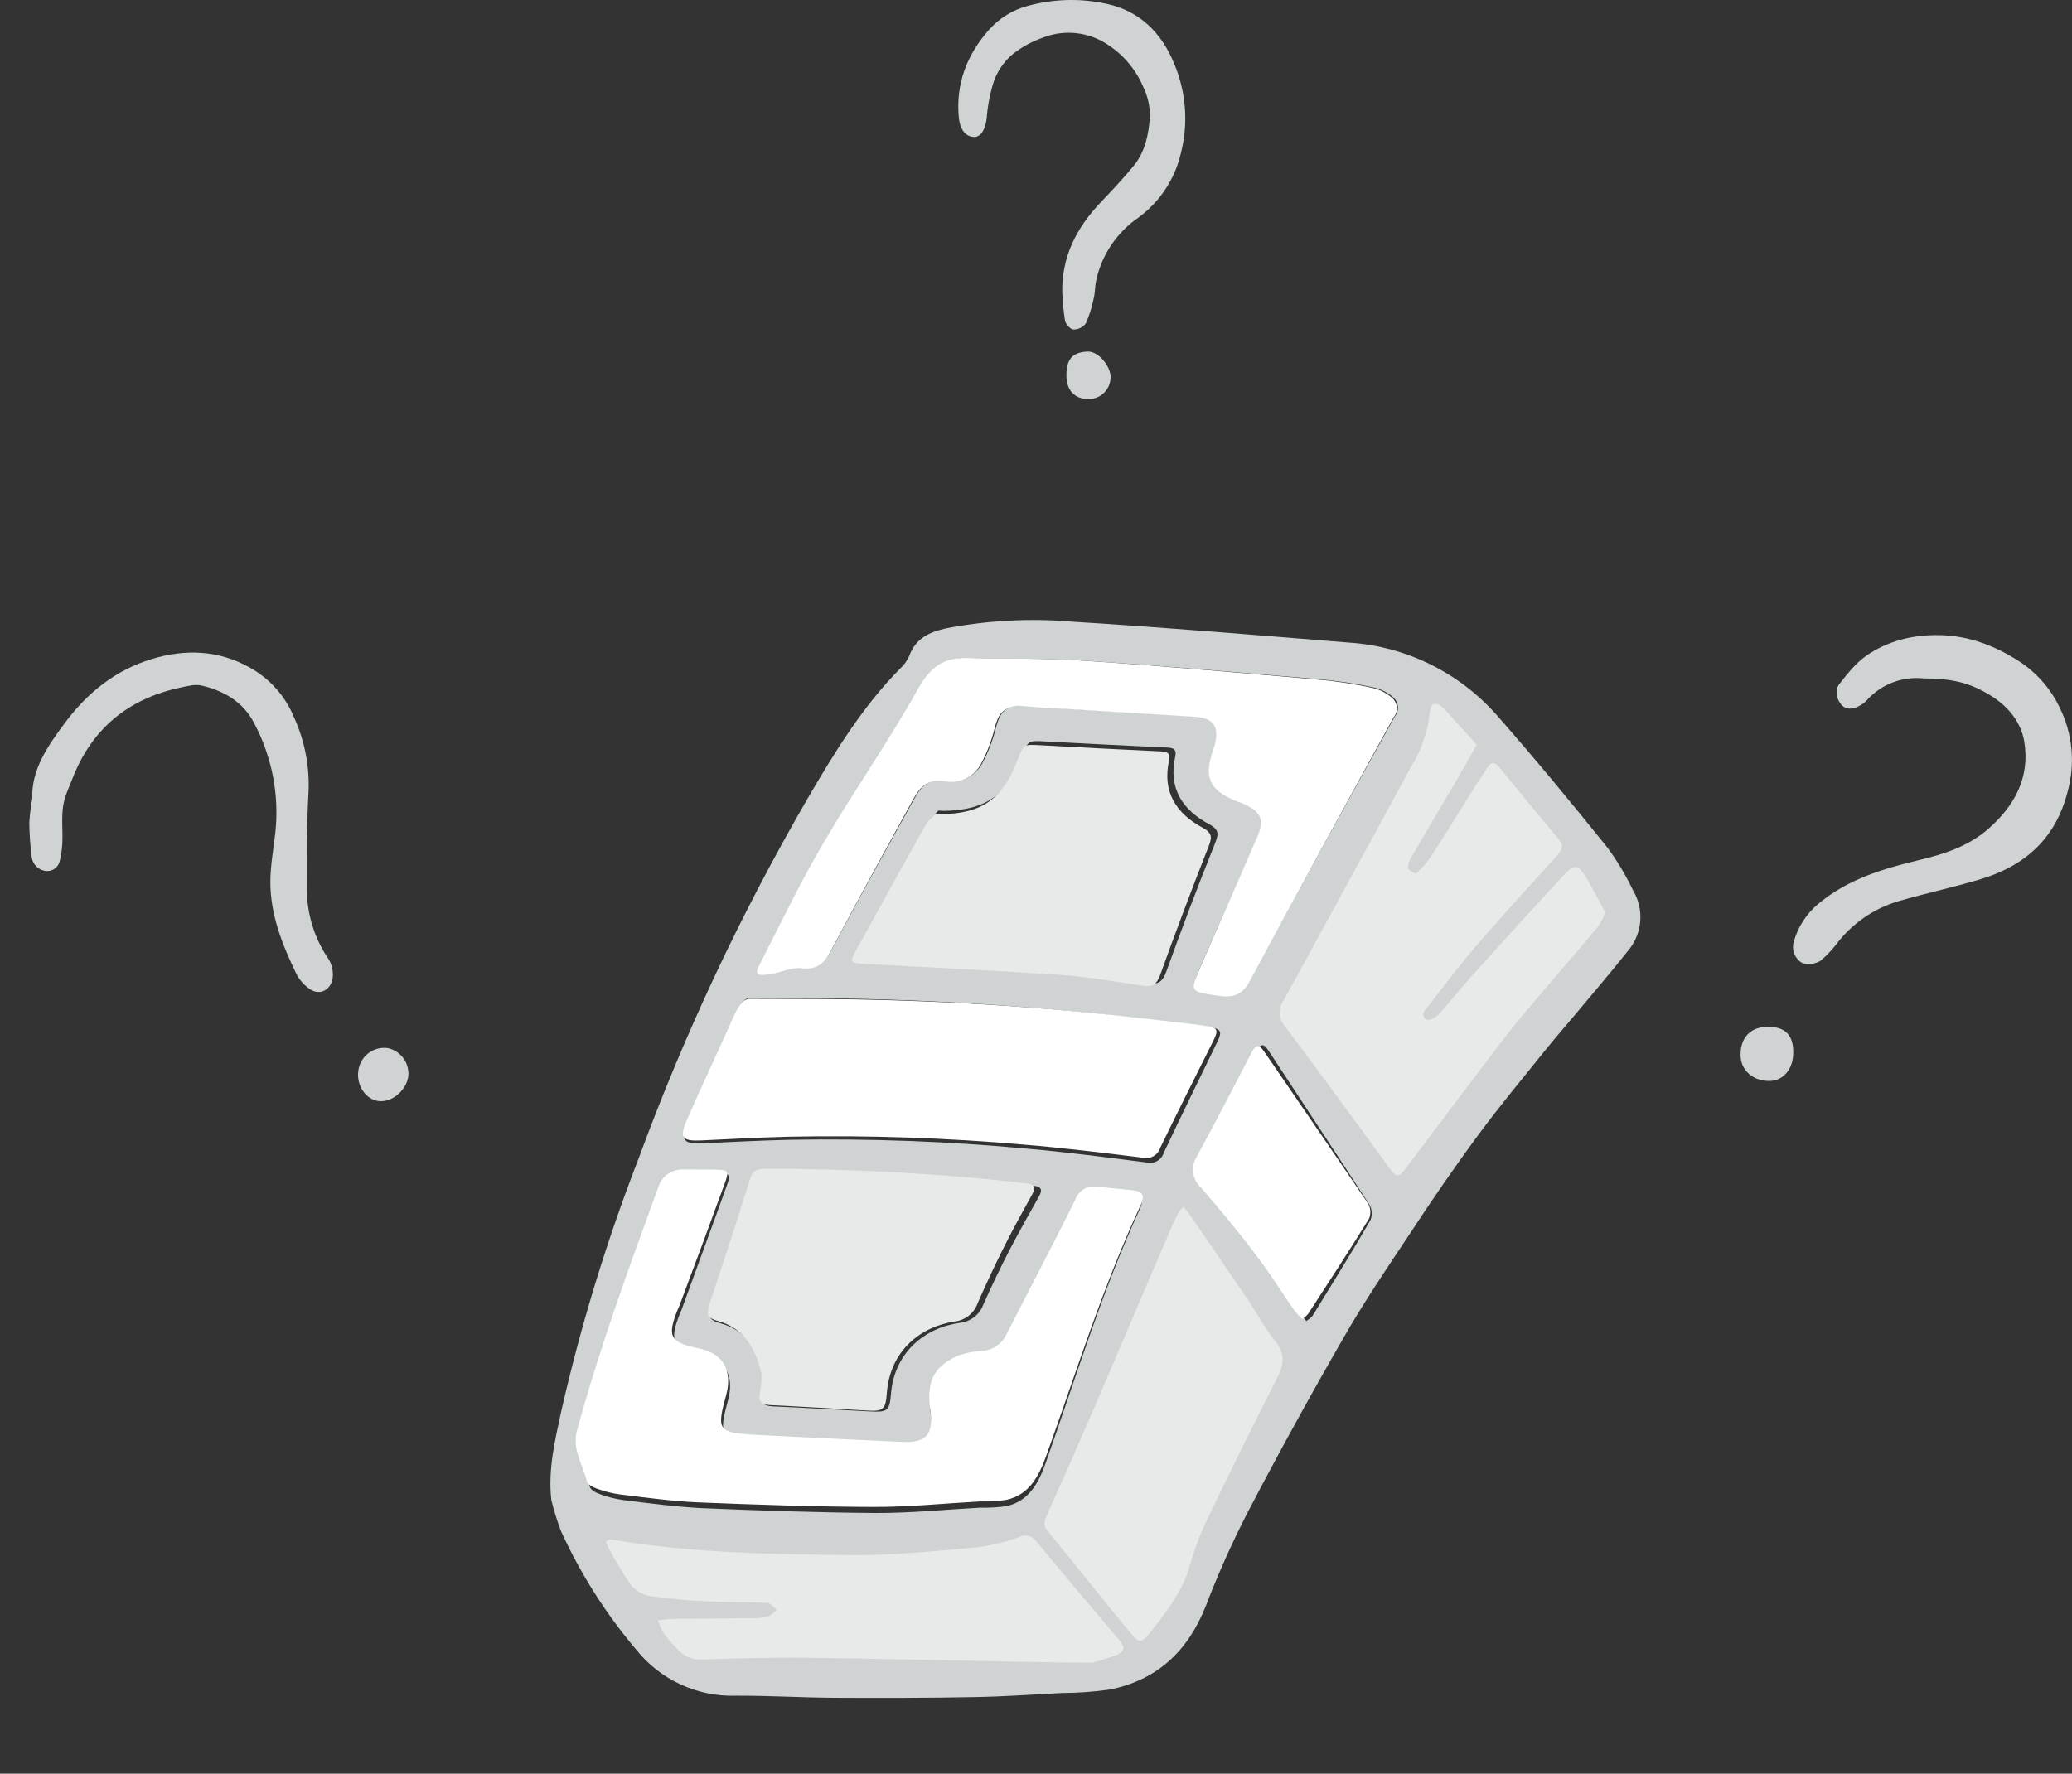 <svg width="160" height="137" viewBox="0 0 160 137" fill="none" xmlns="http://www.w3.org/2000/svg">
<rect x="0" y="0" width="160" height="137" fill="#333333" stroke="none"/>
<path fill-rule="evenodd" clip-rule="evenodd" d="M123.336 70.425C123.197 70.815 123.014 71.187 122.793 71.534C121.979 72.561 121.133 73.574 120.286 74.589C119.751 75.231 119.215 75.874 118.685 76.522C118.477 76.778 118.268 77.034 118.059 77.29L118.059 77.29C117.22 78.319 116.38 79.348 115.582 80.416C114.174 82.32 112.782 84.236 111.391 86.151L111.391 86.151C110.435 87.468 109.479 88.784 108.518 90.096C107.692 91.229 107.685 91.219 106.857 90.057L106.83 90.019L106.151 89.061L106.151 89.061C103.824 85.778 101.496 82.494 99.121 79.247C98.886 78.975 98.744 78.631 98.719 78.269C98.694 77.906 98.787 77.547 98.983 77.248C100.262 74.84 101.532 72.429 102.793 70.013C103.325 68.999 103.858 67.986 104.391 66.972L104.395 66.964L104.396 66.961C105.803 64.285 107.21 61.608 108.603 58.925C109.345 57.679 109.808 56.276 109.958 54.816C110.006 53.964 110.393 53.867 110.995 54.408C111.019 54.43 111.041 54.456 111.062 54.482L111.062 54.482C111.076 54.5 111.091 54.517 111.106 54.533L113.531 57.285C113.297 57.711 113.065 58.137 112.834 58.562L112.832 58.565C112.513 59.151 112.193 59.737 111.871 60.322C111.426 61.111 110.978 61.898 110.53 62.685L110.528 62.687L110.528 62.688C109.904 63.784 109.28 64.88 108.664 65.981C108.481 66.256 108.378 66.581 108.367 66.916C108.389 67.074 108.952 67.373 108.987 67.33C109.391 66.971 109.749 66.559 110.051 66.105C110.939 64.674 111.807 63.235 112.673 61.796L112.674 61.795L112.675 61.792C112.982 61.283 113.289 60.773 113.597 60.264C113.697 60.101 113.801 59.942 113.905 59.783L113.905 59.783C114.044 59.57 114.183 59.358 114.31 59.137C114.635 58.553 114.931 58.657 115.297 59.118C116.781 61 118.281 62.875 119.794 64.742C120.174 65.228 120.021 65.551 119.703 65.918C119.116 66.593 118.527 67.266 117.938 67.938L117.937 67.938C116.489 69.592 115.04 71.246 113.628 72.935C112.563 74.21 111.565 75.552 110.568 76.893C110.374 77.153 110.18 77.414 109.986 77.674C109.958 77.711 109.927 77.749 109.896 77.789C109.653 78.091 109.355 78.463 109.831 78.773C109.987 78.88 110.526 78.595 110.746 78.349C111.191 77.85 111.613 77.329 112.036 76.809L112.036 76.809C112.415 76.343 112.793 75.876 113.188 75.424C115.474 72.802 117.766 70.183 120.088 67.598C120.99 66.595 121.21 66.64 121.907 67.792C122.25 68.359 122.561 68.952 122.897 69.593C123.037 69.861 123.182 70.138 123.336 70.425ZM91.273 93.227C91.438 93.39 91.593 93.561 91.738 93.74C92.023 94.139 92.308 94.537 92.593 94.936L92.596 94.941C93.878 96.736 95.161 98.532 96.43 100.333C96.661 100.669 96.881 101.015 97.1 101.361L97.1 101.361C97.529 102.038 97.959 102.716 98.485 103.324C99.279 104.244 99.191 105.099 98.63 106.134C96.786 109.54 94.992 112.969 93.249 116.42C92.589 117.64 92.05 118.915 91.639 120.228C91.06 122.265 89.751 123.847 88.433 125.435C87.736 126.271 87.56 126.301 86.863 125.493C85.399 123.804 83.965 122.103 82.525 120.395C81.796 119.531 81.066 118.665 80.331 117.798C79.96 117.371 80.105 117.039 80.302 116.616C81.576 113.92 82.837 111.218 84.087 108.509C85.403 105.637 86.704 102.762 88.004 99.887C88.772 98.188 89.541 96.489 90.312 94.792C90.496 94.386 90.698 93.994 90.911 93.605C91.016 93.466 91.138 93.339 91.273 93.227ZM82.073 128.199C82.743 128.21 83.421 128.22 84.115 128.233C84.272 128.182 84.441 128.131 84.614 128.079C85.031 127.952 85.477 127.817 85.876 127.658C86.442 127.434 86.644 127.082 86.166 126.506C84.031 123.916 81.901 121.32 79.799 118.704C79.665 118.498 79.465 118.347 79.233 118.28C79.002 118.214 78.755 118.235 78.539 118.34C77.514 118.723 76.452 118.993 75.37 119.143C74.855 119.187 74.34 119.233 73.825 119.279C71.125 119.521 68.417 119.763 65.717 119.722C59.699 119.605 53.668 119.479 47.696 118.455C47.16 118.362 46.938 118.463 47.252 119.029C47.787 120.082 48.388 121.098 49.053 122.07C49.445 122.514 49.977 122.801 50.552 122.882C51.96 123.093 53.376 123.23 54.796 123.294C55.578 123.34 56.363 123.355 57.148 123.369C57.894 123.383 58.64 123.397 59.385 123.437C59.547 123.448 59.703 123.61 59.86 123.772C59.932 123.848 60.005 123.923 60.078 123.983C59.912 124.174 59.718 124.336 59.501 124.463C59.191 124.572 58.864 124.626 58.535 124.624C57.37 124.636 56.205 124.639 55.038 124.643C54.074 124.646 53.109 124.649 52.145 124.657C51.779 124.664 51.41 124.716 51.045 124.766L51.045 124.767C51.163 125.119 51.314 125.46 51.496 125.783C51.824 126.238 52.186 126.666 52.579 127.062C52.794 127.318 53.062 127.522 53.363 127.658C53.663 127.795 53.989 127.861 54.316 127.851C57.048 127.773 59.78 127.705 62.508 127.751C66.085 127.811 69.658 127.904 73.23 127.998C75.017 128.045 76.803 128.091 78.59 128.134C79.743 128.163 80.894 128.181 82.073 128.199Z" fill="#E8E9E9"/>
<path d="M122.793 71.534L123.576 72.155L123.608 72.115L123.636 72.072L122.793 71.534ZM123.336 70.425L124.278 70.761L124.427 70.344L124.218 69.952L123.336 70.425ZM120.286 74.589L119.519 73.949L120.286 74.589ZM118.685 76.522L117.911 75.889L117.909 75.891L118.685 76.522ZM118.059 77.29L118.815 77.945L118.825 77.934L118.834 77.922L118.059 77.29ZM118.059 77.29L117.303 76.636L117.294 76.647L117.284 76.658L118.059 77.29ZM115.582 80.416L114.78 79.818L114.778 79.822L115.582 80.416ZM111.391 86.151L110.582 85.564L110.576 85.572L110.57 85.581L111.391 86.151ZM111.391 86.151L112.2 86.739L112.206 86.731L112.212 86.722L111.391 86.151ZM108.518 90.096L107.711 89.505L107.71 89.507L108.518 90.096ZM106.857 90.057L107.672 89.477L107.672 89.477L106.857 90.057ZM106.83 90.019L106.014 90.597L106.016 90.599L106.83 90.019ZM106.151 89.061L106.967 88.483L106.961 88.474L106.955 88.466L106.151 89.061ZM106.151 89.061L105.335 89.639L105.341 89.648L105.348 89.656L106.151 89.061ZM99.121 79.247L99.928 78.657L99.904 78.624L99.877 78.593L99.121 79.247ZM98.983 77.248L99.82 77.794L99.845 77.757L99.866 77.717L98.983 77.248ZM102.793 70.013L101.907 69.549L101.906 69.55L102.793 70.013ZM104.391 66.972L103.506 66.507L103.505 66.507L104.391 66.972ZM104.395 66.964L105.28 67.43L105.28 67.429L104.395 66.964ZM104.396 66.961L103.511 66.496L103.511 66.496L104.396 66.961ZM108.603 58.925L107.744 58.413L107.729 58.438L107.715 58.464L108.603 58.925ZM109.958 54.816L110.952 54.918L110.955 54.896L110.956 54.873L109.958 54.816ZM110.995 54.408L110.326 55.152L110.328 55.153L110.995 54.408ZM111.062 54.482L110.289 55.117L110.315 55.148L110.344 55.178L111.062 54.482ZM111.062 54.482L111.834 53.847L111.808 53.815L111.78 53.786L111.062 54.482ZM111.106 54.533L111.856 53.872L111.842 53.855L111.826 53.839L111.106 54.533ZM113.531 57.285L114.408 57.766L114.745 57.151L114.281 56.624L113.531 57.285ZM112.834 58.562L113.712 59.041L113.712 59.041L112.834 58.562ZM112.832 58.565L111.955 58.086L111.954 58.086L112.832 58.565ZM111.871 60.322L112.742 60.813L112.746 60.805L111.871 60.322ZM110.53 62.685L111.399 63.179L111.399 63.179L110.53 62.685ZM110.528 62.687L109.659 62.193L109.657 62.197L110.528 62.687ZM110.528 62.688L111.397 63.183L111.399 63.178L110.528 62.688ZM108.664 65.981L109.497 66.533L109.518 66.502L109.536 66.469L108.664 65.981ZM108.367 66.916L107.368 66.883L107.365 66.969L107.377 67.054L108.367 66.916ZM108.987 67.33L108.323 66.583L108.268 66.632L108.221 66.688L108.987 67.33ZM110.051 66.105L110.883 66.659L110.892 66.646L110.901 66.633L110.051 66.105ZM112.673 61.796L111.817 61.28L111.816 61.28L112.673 61.796ZM112.674 61.795L113.53 62.312L113.53 62.312L112.674 61.795ZM112.675 61.792L113.532 62.309L113.532 62.308L112.675 61.792ZM113.597 60.264L112.743 59.744L112.741 59.747L113.597 60.264ZM113.905 59.783L113.089 59.205L113.078 59.22L113.068 59.236L113.905 59.783ZM113.905 59.783L114.72 60.361L114.731 60.346L114.742 60.33L113.905 59.783ZM114.31 59.137L115.177 59.635L115.184 59.623L114.31 59.137ZM115.297 59.118L116.082 58.498L116.079 58.495L115.297 59.118ZM119.794 64.742L120.582 64.126L120.576 64.119L120.571 64.113L119.794 64.742ZM119.703 65.918L120.458 66.574L120.458 66.573L119.703 65.918ZM117.938 67.938L118.676 68.613L118.683 68.605L118.69 68.597L117.938 67.938ZM117.937 67.938L117.199 67.264L117.192 67.272L117.185 67.279L117.937 67.938ZM113.628 72.935L112.861 72.294L112.86 72.294L113.628 72.935ZM110.568 76.893L109.766 76.296L109.766 76.296L110.568 76.893ZM109.986 77.674L110.783 78.279L110.787 78.273L109.986 77.674ZM109.896 77.789L109.116 77.163L109.116 77.163L109.896 77.789ZM109.831 78.773L110.4 77.95L110.389 77.942L110.377 77.935L109.831 78.773ZM110.746 78.349L111.491 79.017L111.494 79.014L110.746 78.349ZM112.036 76.809L111.28 76.154L111.27 76.166L111.26 76.178L112.036 76.809ZM112.036 76.809L112.792 77.463L112.803 77.451L112.812 77.439L112.036 76.809ZM113.188 75.424L113.941 76.082L113.942 76.082L113.188 75.424ZM120.088 67.598L119.344 66.93L119.344 66.93L120.088 67.598ZM121.907 67.792L121.051 68.309L121.051 68.31L121.907 67.792ZM122.897 69.593L122.011 70.057L122.011 70.057L122.897 69.593ZM91.738 93.74L92.552 93.159L92.534 93.134L92.516 93.111L91.738 93.74ZM91.273 93.227L91.976 92.515L91.334 91.882L90.638 92.455L91.273 93.227ZM92.593 94.936L91.779 95.518L91.779 95.518L92.593 94.936ZM92.596 94.941L93.409 94.36L93.409 94.359L92.596 94.941ZM96.43 100.333L97.253 99.765L97.247 99.757L96.43 100.333ZM97.1 101.361L96.256 101.897L96.299 101.965L96.353 102.025L97.1 101.361ZM97.1 101.361L97.945 100.826L97.901 100.757L97.848 100.697L97.1 101.361ZM98.485 103.324L99.241 102.671L99.241 102.671L98.485 103.324ZM98.63 106.134L99.51 106.61L99.51 106.61L98.63 106.134ZM93.249 116.42L94.129 116.895L94.135 116.883L94.141 116.871L93.249 116.42ZM91.639 120.228L90.685 119.93L90.681 119.942L90.677 119.955L91.639 120.228ZM88.433 125.435L89.201 126.076L89.202 126.074L88.433 125.435ZM86.863 125.493L87.62 124.84L87.618 124.837L86.863 125.493ZM82.525 120.395L83.29 119.751L82.525 120.395ZM80.331 117.798L81.093 117.151L81.086 117.142L80.331 117.798ZM80.302 116.616L79.398 116.189L79.396 116.192L80.302 116.616ZM84.087 108.509L84.995 108.928L84.996 108.925L84.087 108.509ZM88.004 99.887L87.093 99.475L88.004 99.887ZM90.312 94.792L91.222 95.205L91.223 95.205L90.312 94.792ZM90.911 93.605L90.112 93.004L90.069 93.061L90.035 93.124L90.911 93.605ZM84.115 128.233L84.096 129.233L84.262 129.236L84.42 129.185L84.115 128.233ZM82.073 128.199L82.089 127.199L82.089 127.199L82.073 128.199ZM84.614 128.079L84.324 127.122L84.324 127.122L84.614 128.079ZM85.876 127.658L86.246 128.588L86.246 128.588L85.876 127.658ZM86.166 126.506L85.394 127.142L85.397 127.145L86.166 126.506ZM79.799 118.704L78.959 119.247L78.987 119.291L79.019 119.331L79.799 118.704ZM79.233 118.28L79.511 117.32L79.511 117.32L79.233 118.28ZM78.539 118.34L78.89 119.277L78.934 119.26L78.978 119.239L78.539 118.34ZM75.37 119.143L75.455 120.14L75.482 120.137L75.508 120.134L75.37 119.143ZM73.825 119.279L73.736 118.283L73.825 119.279ZM65.717 119.722L65.698 120.722L65.702 120.722L65.717 119.722ZM47.696 118.455L47.526 119.44L47.527 119.44L47.696 118.455ZM47.252 119.029L48.144 118.577L48.136 118.56L48.127 118.544L47.252 119.029ZM49.053 122.07L48.227 122.635L48.262 122.687L48.304 122.734L49.053 122.07ZM50.552 122.882L50.701 121.893L50.691 121.891L50.552 122.882ZM54.796 123.294L54.855 122.296L54.841 122.295L54.796 123.294ZM57.148 123.369L57.13 124.369L57.13 124.369L57.148 123.369ZM59.385 123.437L59.45 122.439L59.439 122.439L59.385 123.437ZM59.86 123.772L59.14 124.467L59.14 124.467L59.86 123.772ZM60.078 123.983L60.834 124.638L61.507 123.862L60.713 123.21L60.078 123.983ZM59.501 124.463L59.832 125.406L59.923 125.374L60.007 125.326L59.501 124.463ZM58.535 124.624L58.541 123.624L58.533 123.624L58.525 123.624L58.535 124.624ZM55.038 124.643L55.041 125.643L55.041 125.643L55.038 124.643ZM52.145 124.657L52.137 123.656L52.123 123.657L52.145 124.657ZM51.045 124.766L51.183 125.757L51.045 124.766ZM51.045 124.767L50.907 123.776L49.715 123.942L50.097 125.084L51.045 124.767ZM51.496 125.783L50.624 126.273L50.651 126.322L50.685 126.368L51.496 125.783ZM52.579 127.062L53.344 126.418L53.318 126.387L53.289 126.359L52.579 127.062ZM54.316 127.851L54.288 126.852L54.287 126.852L54.316 127.851ZM62.508 127.751L62.491 128.751L62.492 128.751L62.508 127.751ZM73.23 127.998L73.204 128.997L73.204 128.997L73.23 127.998ZM78.59 128.134L78.615 127.134L78.614 127.134L78.59 128.134ZM123.636 72.072C123.898 71.662 124.113 71.222 124.278 70.761L122.395 70.088C122.28 70.408 122.131 70.713 121.95 70.996L123.636 72.072ZM121.054 75.23C121.9 74.217 122.753 73.194 123.576 72.155L122.009 70.913C121.204 71.929 120.367 72.932 119.519 73.949L121.054 75.23ZM119.459 77.155C119.985 76.512 120.518 75.873 121.054 75.23L119.519 73.949C118.983 74.59 118.444 75.237 117.911 75.889L119.459 77.155ZM118.834 77.922C119.043 77.667 119.252 77.41 119.462 77.152L117.909 75.891C117.702 76.147 117.493 76.402 117.284 76.658L118.834 77.922ZM118.815 77.945L118.815 77.945L117.303 76.636L117.303 76.636L118.815 77.945ZM116.383 81.015C117.166 79.966 117.992 78.954 118.834 77.922L117.284 76.658C116.447 77.684 115.593 78.729 114.78 79.818L116.383 81.015ZM112.2 86.739C113.592 84.823 114.981 82.91 116.386 81.011L114.778 79.822C113.367 81.729 111.973 83.649 110.582 85.564L112.2 86.739ZM112.212 86.722L112.212 86.722L110.57 85.581L110.57 85.581L112.212 86.722ZM109.325 90.687C110.287 89.373 111.244 88.055 112.2 86.739L110.582 85.564C109.626 86.881 108.671 88.195 107.711 89.505L109.325 90.687ZM106.043 90.637C106.235 90.907 106.427 91.179 106.601 91.376C106.736 91.528 107.093 91.92 107.659 91.937C108.242 91.954 108.618 91.564 108.76 91.41C108.939 91.217 109.134 90.949 109.326 90.685L107.71 89.507C107.659 89.577 107.612 89.642 107.568 89.701C107.524 89.761 107.485 89.813 107.449 89.86C107.413 89.907 107.382 89.946 107.355 89.979C107.328 90.012 107.308 90.035 107.292 90.052C107.277 90.069 107.271 90.074 107.273 90.073C107.274 90.071 107.29 90.057 107.32 90.038C107.351 90.019 107.401 89.992 107.471 89.971C107.505 89.96 107.544 89.951 107.586 89.945C107.629 89.939 107.673 89.936 107.717 89.937C107.762 89.939 107.805 89.944 107.846 89.952C107.886 89.96 107.923 89.971 107.955 89.983C108.018 90.006 108.063 90.033 108.089 90.05C108.114 90.067 108.126 90.079 108.125 90.078C108.124 90.077 108.115 90.069 108.098 90.049C108.081 90.03 108.059 90.004 108.032 89.969C108.004 89.934 107.972 89.892 107.936 89.843C107.899 89.794 107.86 89.739 107.815 89.678C107.771 89.616 107.724 89.55 107.672 89.477L106.043 90.637ZM106.016 90.599L106.043 90.637L107.672 89.477L107.645 89.439L106.016 90.599ZM105.335 89.639L106.014 90.597L107.646 89.441L106.967 88.483L105.335 89.639ZM105.348 89.656L105.348 89.656L106.955 88.466L106.955 88.466L105.348 89.656ZM98.314 79.838C100.683 83.077 103.007 86.355 105.335 89.639L106.967 88.483C104.64 85.201 102.308 81.91 99.928 78.657L98.314 79.838ZM97.722 78.338C97.761 78.913 97.986 79.464 98.364 79.901L99.877 78.593C99.785 78.487 99.727 78.349 99.717 78.2L97.722 78.338ZM98.145 76.701C97.829 77.186 97.682 77.762 97.722 78.338L99.717 78.2C99.707 78.051 99.745 77.909 99.82 77.794L98.145 76.701ZM101.906 69.55C100.647 71.964 99.378 74.373 98.1 76.778L99.866 77.717C101.146 75.307 102.418 72.894 103.679 70.476L101.906 69.55ZM103.505 66.507C102.973 67.52 102.44 68.534 101.907 69.549L103.678 70.478C104.21 69.464 104.743 68.451 105.276 67.437L103.505 66.507ZM103.51 66.499L103.506 66.507L105.276 67.438L105.28 67.43L103.51 66.499ZM103.511 66.496L103.509 66.5L105.28 67.429L105.282 67.426L103.511 66.496ZM107.715 58.464C106.324 61.145 104.918 63.819 103.511 66.496L105.282 67.426C106.688 64.75 108.097 62.071 109.49 59.386L107.715 58.464ZM108.963 54.714C108.828 56.03 108.411 57.294 107.744 58.413L109.462 59.437C110.28 58.064 110.788 56.521 110.952 54.918L108.963 54.714ZM111.663 53.664C111.471 53.492 111.245 53.322 110.989 53.209C110.735 53.097 110.351 53 109.934 53.148C109.503 53.301 109.261 53.636 109.139 53.918C109.02 54.19 108.975 54.488 108.959 54.76L110.956 54.873C110.965 54.719 110.986 54.685 110.972 54.717C110.954 54.758 110.856 54.943 110.603 55.032C110.364 55.117 110.193 55.044 110.182 55.039C110.17 55.033 110.217 55.054 110.326 55.152L111.663 53.664ZM111.834 53.847C111.822 53.832 111.753 53.745 111.661 53.663L110.328 55.153C110.302 55.131 110.286 55.113 110.281 55.107C110.279 55.104 110.278 55.103 110.279 55.105C110.281 55.107 110.284 55.11 110.289 55.117L111.834 53.847ZM111.78 53.786L111.78 53.786L110.344 55.178L110.344 55.178L111.78 53.786ZM111.826 53.839C111.832 53.845 111.836 53.85 111.839 53.853C111.842 53.856 111.844 53.858 111.844 53.859C111.844 53.859 111.844 53.858 111.842 53.856C111.84 53.854 111.838 53.851 111.834 53.847L110.289 55.117C110.299 55.129 110.338 55.177 110.385 55.226L111.826 53.839ZM114.281 56.624L111.856 53.872L110.355 55.194L112.781 57.946L114.281 56.624ZM113.712 59.041C113.944 58.615 114.175 58.191 114.408 57.766L112.654 56.804C112.42 57.232 112.187 57.659 111.956 58.084L113.712 59.041ZM113.71 59.044L113.712 59.041L111.956 58.083L111.955 58.086L113.71 59.044ZM112.746 60.805C113.07 60.218 113.391 59.629 113.71 59.043L111.954 58.086C111.634 58.673 111.317 59.257 110.995 59.838L112.746 60.805ZM111.399 63.179C111.847 62.392 112.295 61.604 112.741 60.813L111 59.83C110.556 60.617 110.109 61.403 109.66 62.19L111.399 63.179ZM111.397 63.182L111.399 63.179L109.661 62.19L109.659 62.193L111.397 63.182ZM111.399 63.178L111.4 63.178L109.657 62.197L109.656 62.197L111.399 63.178ZM109.536 66.469C110.151 65.372 110.773 64.279 111.397 63.183L109.659 62.193C109.035 63.289 108.41 64.388 107.791 65.492L109.536 66.469ZM109.367 66.949C109.372 66.796 109.418 66.652 109.497 66.533L107.831 65.428C107.544 65.861 107.385 66.365 107.368 66.883L109.367 66.949ZM108.221 66.688C108.373 66.507 108.553 66.421 108.675 66.382C108.796 66.343 108.897 66.336 108.955 66.335C109.068 66.332 109.152 66.351 109.178 66.357C109.214 66.366 109.239 66.374 109.248 66.377C109.26 66.381 109.266 66.384 109.267 66.384C109.267 66.384 109.258 66.381 109.242 66.372C109.226 66.364 109.207 66.353 109.188 66.342C109.144 66.315 109.125 66.299 109.129 66.303C109.13 66.304 109.159 66.329 109.196 66.378C109.222 66.412 109.326 66.553 109.358 66.778L107.377 67.054C107.414 67.319 107.54 67.503 107.601 67.584C107.673 67.679 107.75 67.754 107.808 67.804C107.925 67.907 108.052 67.992 108.156 68.055C108.261 68.118 108.379 68.18 108.49 68.227C108.54 68.249 108.625 68.282 108.724 68.305C108.769 68.316 108.869 68.337 108.994 68.334C109.064 68.333 109.459 68.325 109.754 67.972L108.221 66.688ZM109.219 65.551C108.963 65.934 108.662 66.281 108.323 66.583L109.652 68.077C110.12 67.66 110.534 67.184 110.883 66.659L109.219 65.551ZM111.816 61.28C110.949 62.72 110.086 64.153 109.202 65.578L110.901 66.633C111.793 65.195 112.664 63.75 113.53 62.312L111.816 61.28ZM111.817 61.279L111.817 61.28L113.529 62.313L113.53 62.312L111.817 61.279ZM111.819 61.276L111.817 61.279L113.53 62.312L113.532 62.309L111.819 61.276ZM112.741 59.747C112.433 60.257 112.126 60.767 111.819 61.276L113.532 62.308C113.839 61.799 114.146 61.29 114.453 60.782L112.741 59.747ZM113.068 59.236C112.965 59.393 112.852 59.565 112.743 59.744L114.451 60.785C114.541 60.637 114.636 60.491 114.741 60.331L113.068 59.236ZM113.089 59.205L113.089 59.205L114.72 60.361L114.72 60.361L113.089 59.205ZM113.443 58.638C113.332 58.831 113.209 59.019 113.068 59.236L114.742 60.33C114.878 60.121 115.033 59.886 115.177 59.635L113.443 58.638ZM116.079 58.495C115.965 58.351 115.821 58.189 115.647 58.054C115.475 57.921 115.206 57.761 114.854 57.738C114.055 57.685 113.62 58.321 113.436 58.65L115.184 59.623C115.234 59.532 115.241 59.549 115.185 59.595C115.108 59.658 114.944 59.748 114.722 59.733C114.53 59.721 114.424 59.637 114.421 59.635C114.416 59.63 114.446 59.654 114.514 59.74L116.079 58.495ZM120.571 64.113C119.06 62.249 117.564 60.377 116.082 58.498L114.512 59.737C115.999 61.623 117.501 63.501 119.017 65.372L120.571 64.113ZM120.458 66.573C120.635 66.37 120.919 66.017 120.998 65.535C121.087 64.986 120.881 64.508 120.582 64.126L119.007 65.359C119.051 65.415 119.046 65.424 119.035 65.39C119.029 65.372 119.022 65.346 119.02 65.312C119.017 65.278 119.019 65.245 119.024 65.213C119.034 65.152 119.053 65.123 119.045 65.137C119.041 65.143 119.033 65.157 119.016 65.179C118.999 65.202 118.977 65.229 118.947 65.263L120.458 66.573ZM118.69 68.597C119.279 67.925 119.869 67.251 120.458 66.574L118.948 65.262C118.363 65.935 117.775 66.606 117.185 67.279L118.69 68.597ZM118.675 68.613L118.676 68.613L117.2 67.263L117.199 67.264L118.675 68.613ZM114.395 73.576C115.799 71.897 117.24 70.252 118.69 68.597L117.185 67.279C115.738 68.931 114.281 70.594 112.861 72.294L114.395 73.576ZM111.37 77.489C112.371 76.144 113.351 74.826 114.395 73.576L112.86 72.294C111.774 73.594 110.76 74.959 109.766 76.296L111.37 77.489ZM110.787 78.273C110.982 78.012 111.177 77.75 111.37 77.489L109.766 76.296C109.572 76.557 109.378 76.817 109.185 77.076L110.787 78.273ZM110.676 78.415C110.705 78.377 110.745 78.328 110.782 78.279L109.189 77.07C109.171 77.094 109.149 77.121 109.116 77.163L110.676 78.415ZM110.377 77.935C110.37 77.93 110.463 77.989 110.527 78.14C110.596 78.304 110.582 78.454 110.56 78.536C110.543 78.601 110.522 78.62 110.549 78.58C110.575 78.541 110.61 78.496 110.676 78.414L109.116 77.163C109.036 77.263 108.739 77.605 108.628 78.02C108.561 78.272 108.546 78.592 108.686 78.921C108.821 79.239 109.054 79.46 109.286 79.611L110.377 77.935ZM110.002 77.681C110.011 77.671 109.998 77.687 109.953 77.719C109.912 77.748 109.866 77.775 109.826 77.795C109.779 77.818 109.774 77.814 109.809 77.807C109.828 77.803 109.887 77.792 109.973 77.798C110.057 77.803 110.224 77.829 110.4 77.95L109.263 79.596C109.661 79.87 110.087 79.791 110.209 79.766C110.396 79.728 110.568 79.658 110.703 79.593C110.963 79.466 111.27 79.263 111.491 79.017L110.002 77.681ZM111.26 76.178C110.835 76.702 110.426 77.205 109.999 77.684L111.494 79.014C111.955 78.495 112.392 77.957 112.812 77.439L111.26 76.178ZM111.28 76.154L111.28 76.154L112.792 77.463L112.792 77.463L111.28 76.154ZM112.435 74.767C112.027 75.234 111.637 75.715 111.26 76.178L112.812 77.439C113.193 76.971 113.56 76.518 113.941 76.082L112.435 74.767ZM119.344 66.93C117.016 69.521 114.721 72.144 112.434 74.767L113.942 76.082C116.227 73.459 118.515 70.846 120.832 68.266L119.344 66.93ZM122.762 67.274C122.587 66.985 122.403 66.697 122.205 66.473C122.015 66.257 121.685 65.951 121.19 65.893C120.687 65.835 120.293 66.064 120.054 66.243C119.811 66.426 119.573 66.676 119.344 66.93L120.832 68.267C120.938 68.149 121.025 68.056 121.099 67.983C121.174 67.908 121.225 67.866 121.255 67.843C121.287 67.819 121.276 67.832 121.229 67.85C121.174 67.871 121.078 67.894 120.958 67.88C120.84 67.866 120.756 67.823 120.714 67.795C120.678 67.772 120.675 67.761 120.705 67.796C120.734 67.828 120.777 67.884 120.839 67.974C120.899 68.063 120.968 68.172 121.051 68.309L122.762 67.274ZM123.782 69.129C123.449 68.493 123.124 67.872 122.762 67.274L121.051 68.31C121.376 68.846 121.672 69.41 122.011 70.057L123.782 69.129ZM124.218 69.952C124.066 69.67 123.923 69.397 123.782 69.129L122.011 70.057C122.151 70.325 122.298 70.606 122.455 70.897L124.218 69.952ZM92.516 93.111C92.347 92.903 92.167 92.704 91.976 92.515L90.571 93.939C90.709 94.075 90.839 94.219 90.96 94.369L92.516 93.111ZM93.406 94.355C93.121 93.956 92.837 93.558 92.552 93.159L90.924 94.321C91.209 94.72 91.494 95.119 91.779 95.518L93.406 94.355ZM93.409 94.359L93.406 94.355L91.779 95.518L91.782 95.523L93.409 94.359ZM97.247 99.757C95.976 97.953 94.692 96.154 93.409 94.36L91.782 95.522C93.065 97.318 94.346 99.111 95.612 100.909L97.247 99.757ZM97.945 100.826C97.727 100.482 97.497 100.12 97.253 99.765L95.607 100.901C95.825 101.218 96.034 101.547 96.256 101.897L97.945 100.826ZM97.848 100.697L97.848 100.697L96.353 102.025L96.353 102.025L97.848 100.697ZM99.241 102.671C98.772 102.128 98.38 101.513 97.945 100.826L96.256 101.897C96.678 102.563 97.146 103.305 97.728 103.978L99.241 102.671ZM99.51 106.61C99.827 106.024 100.076 105.374 100.065 104.67C100.054 103.932 99.76 103.271 99.241 102.671L97.728 103.978C98.004 104.297 98.063 104.523 98.066 104.701C98.069 104.914 97.994 105.208 97.751 105.658L99.51 106.61ZM94.141 116.871C95.88 113.428 97.67 110.008 99.51 106.61L97.751 105.658C95.902 109.072 94.104 112.509 92.356 115.969L94.141 116.871ZM92.593 120.527C92.985 119.275 93.499 118.059 94.129 116.895L92.369 115.944C91.679 117.22 91.115 118.555 90.685 119.93L92.593 120.527ZM89.202 126.074C90.5 124.511 91.955 122.773 92.601 120.502L90.677 119.955C90.165 121.757 89.003 123.183 87.663 124.796L89.202 126.074ZM86.106 126.146C86.283 126.351 86.479 126.567 86.689 126.731C86.904 126.898 87.247 127.102 87.698 127.079C88.133 127.057 88.451 126.834 88.643 126.669C88.838 126.501 89.027 126.284 89.201 126.076L87.665 124.795C87.582 124.894 87.515 124.972 87.458 125.034C87.43 125.064 87.406 125.089 87.386 125.109C87.365 125.129 87.35 125.143 87.34 125.152C87.33 125.161 87.326 125.163 87.329 125.16C87.333 125.158 87.345 125.15 87.366 125.14C87.387 125.129 87.418 125.116 87.458 125.104C87.499 125.093 87.546 125.084 87.598 125.082C87.65 125.079 87.7 125.083 87.747 125.091C87.793 125.1 87.83 125.112 87.859 125.124C87.887 125.135 87.906 125.146 87.915 125.151C87.924 125.157 87.925 125.158 87.919 125.154C87.913 125.149 87.901 125.139 87.884 125.123C87.866 125.107 87.845 125.086 87.819 125.059C87.765 125.004 87.701 124.933 87.62 124.84L86.106 126.146ZM81.761 121.04C83.199 122.746 84.638 124.453 86.107 126.148L87.618 124.837C86.16 123.155 84.73 121.459 83.29 119.751L81.761 121.04ZM79.568 118.445C80.303 119.31 81.032 120.175 81.761 121.04L83.29 119.751C82.561 118.886 81.83 118.019 81.093 117.151L79.568 118.445ZM79.396 116.192C79.314 116.369 79.137 116.725 79.106 117.129C79.068 117.625 79.243 118.071 79.575 118.454L81.086 117.142C81.056 117.108 81.067 117.112 81.082 117.152C81.089 117.171 81.095 117.195 81.098 117.22C81.102 117.245 81.102 117.267 81.1 117.282C81.098 117.31 81.093 117.309 81.11 117.262C81.118 117.24 81.13 117.211 81.147 117.173C81.164 117.134 81.184 117.092 81.208 117.039L79.396 116.192ZM83.179 108.09C81.931 110.796 80.67 113.496 79.398 116.189L81.206 117.043C82.481 114.345 83.744 111.64 84.995 108.928L83.179 108.09ZM87.093 99.475C85.792 102.35 84.493 105.223 83.178 108.092L84.996 108.925C86.314 106.051 87.615 103.174 88.915 100.299L87.093 99.475ZM89.402 94.378C88.63 96.077 87.861 97.776 87.093 99.475L88.915 100.299C89.684 98.6 90.451 96.902 91.222 95.205L89.402 94.378ZM90.035 93.124C89.813 93.528 89.599 93.944 89.401 94.379L91.223 95.205C91.393 94.829 91.583 94.46 91.788 94.087L90.035 93.124ZM90.638 92.455C90.441 92.617 90.265 92.801 90.112 93.004L91.71 94.206C91.767 94.131 91.834 94.061 91.909 93.999L90.638 92.455ZM84.133 127.233C83.438 127.22 82.758 127.21 82.089 127.199L82.058 129.199C82.727 129.209 83.404 129.22 84.096 129.233L84.133 127.233ZM84.324 127.122C84.152 127.174 83.976 127.227 83.809 127.281L84.42 129.185C84.569 129.138 84.729 129.089 84.904 129.036L84.324 127.122ZM85.507 126.729C85.154 126.869 84.749 126.993 84.324 127.122L84.904 129.036C85.313 128.912 85.801 128.764 86.246 128.588L85.507 126.729ZM85.397 127.145C85.468 127.231 85.466 127.253 85.454 127.216C85.437 127.165 85.415 127.047 85.462 126.903C85.506 126.769 85.582 126.701 85.599 126.687C85.612 126.676 85.591 126.696 85.507 126.729L86.246 128.588C86.591 128.451 87.156 128.158 87.363 127.525C87.587 126.839 87.246 126.242 86.935 125.867L85.397 127.145ZM79.019 119.331C81.125 121.952 83.259 124.552 85.394 127.142L86.938 125.87C84.803 123.281 82.676 120.689 80.578 118.078L79.019 119.331ZM78.955 119.241C78.95 119.24 78.954 119.239 78.959 119.247L80.639 118.161C80.377 117.757 79.979 117.455 79.511 117.32L78.955 119.241ZM78.978 119.239C78.974 119.24 78.97 119.242 78.966 119.242C78.962 119.242 78.958 119.242 78.955 119.241L79.511 117.32C79.042 117.184 78.54 117.227 78.101 117.441L78.978 119.239ZM75.508 120.134C76.663 119.973 77.796 119.686 78.89 119.277L78.189 117.404C77.233 117.761 76.242 118.012 75.232 118.153L75.508 120.134ZM73.914 120.275C74.43 120.229 74.943 120.183 75.455 120.14L75.285 118.147C74.768 118.191 74.251 118.237 73.736 118.283L73.914 120.275ZM65.702 120.722C68.462 120.763 71.222 120.516 73.914 120.275L73.736 118.283C71.027 118.525 68.371 118.762 65.732 118.722L65.702 120.722ZM47.527 119.44C53.585 120.48 59.69 120.605 65.698 120.722L65.737 118.722C59.707 118.605 53.751 118.479 47.865 117.469L47.527 119.44ZM48.127 118.544C48.068 118.438 48.086 118.442 48.099 118.518C48.115 118.61 48.135 118.925 47.868 119.196C47.755 119.312 47.635 119.368 47.557 119.394C47.481 119.419 47.428 119.423 47.414 119.424C47.393 119.425 47.42 119.422 47.526 119.44L47.866 117.469C47.704 117.441 47.502 117.416 47.298 117.427C47.121 117.438 46.745 117.486 46.443 117.794C46.092 118.149 46.082 118.59 46.128 118.857C46.172 119.109 46.279 119.337 46.378 119.515L48.127 118.544ZM49.878 121.506C49.238 120.57 48.659 119.591 48.144 118.577L46.361 119.482C46.915 120.573 47.538 121.627 48.227 122.635L49.878 121.506ZM50.691 121.891C50.356 121.844 50.039 121.676 49.801 121.407L48.304 122.734C48.852 123.352 49.598 123.758 50.414 123.872L50.691 121.891ZM54.841 122.295C53.456 122.233 52.074 122.099 50.701 121.893L50.404 123.87C51.846 124.087 53.297 124.228 54.752 124.293L54.841 122.295ZM57.167 122.369C56.378 122.355 55.614 122.34 54.855 122.296L54.737 124.292C55.543 124.34 56.348 124.354 57.13 124.369L57.167 122.369ZM59.439 122.439C58.673 122.397 57.909 122.383 57.167 122.369L57.13 124.369C57.879 124.383 58.606 124.396 59.33 124.436L59.439 122.439ZM60.58 123.078C60.514 123.01 60.386 122.875 60.243 122.762C60.108 122.656 59.833 122.464 59.45 122.439L59.32 124.435C59.204 124.428 59.118 124.395 59.071 124.372C59.048 124.361 59.031 124.35 59.021 124.344C59.016 124.341 59.012 124.338 59.01 124.336C59.007 124.335 59.006 124.334 59.006 124.334C59.006 124.334 59.007 124.334 59.008 124.336C59.01 124.337 59.013 124.34 59.016 124.343C59.023 124.349 59.033 124.358 59.045 124.369C59.071 124.395 59.099 124.424 59.14 124.467L60.58 123.078ZM60.713 123.21C60.693 123.194 60.662 123.164 60.58 123.078L59.14 124.467C59.203 124.532 59.317 124.652 59.444 124.756L60.713 123.21ZM60.007 125.326C60.318 125.143 60.597 124.911 60.834 124.638L59.323 123.328C59.228 123.437 59.117 123.529 58.996 123.6L60.007 125.326ZM58.529 125.624C58.973 125.627 59.413 125.553 59.832 125.406L59.17 123.519C58.968 123.59 58.755 123.626 58.541 123.624L58.529 125.624ZM55.041 125.643C56.207 125.639 57.376 125.636 58.545 125.624L58.525 123.624C57.364 123.636 56.202 123.639 55.035 123.643L55.041 125.643ZM52.152 125.657C53.114 125.649 54.077 125.646 55.041 125.643L55.035 123.643C54.071 123.646 53.104 123.649 52.137 123.657L52.152 125.657ZM51.183 125.757C51.558 125.705 51.869 125.663 52.166 125.656L52.123 123.657C51.69 123.666 51.261 123.727 50.907 123.776L51.183 125.757ZM51.183 125.757L51.183 125.757L50.907 123.776L50.907 123.776L51.183 125.757ZM52.367 125.294C52.217 125.025 52.092 124.743 51.994 124.449L50.097 125.084C50.235 125.496 50.411 125.894 50.624 126.273L52.367 125.294ZM53.289 126.359C52.933 125.999 52.604 125.611 52.306 125.198L50.685 126.368C51.043 126.865 51.439 127.333 51.869 127.766L53.289 126.359ZM53.776 126.748C53.613 126.674 53.465 126.562 53.344 126.418L51.814 127.706C52.124 128.075 52.511 128.37 52.949 128.569L53.776 126.748ZM54.287 126.852C54.114 126.857 53.939 126.822 53.776 126.748L52.949 128.569C53.388 128.768 53.865 128.865 54.346 128.851L54.287 126.852ZM62.525 126.752C59.772 126.705 57.019 126.773 54.288 126.852L54.345 128.851C57.076 128.772 59.789 128.705 62.491 128.751L62.525 126.752ZM73.257 126.998C69.685 126.905 66.107 126.811 62.525 126.752L62.492 128.751C66.063 128.811 69.631 128.904 73.204 128.997L73.257 126.998ZM78.614 127.134C76.828 127.092 75.043 127.045 73.257 126.998L73.204 128.997C74.99 129.044 76.778 129.091 78.566 129.133L78.614 127.134ZM82.089 127.199C80.909 127.181 79.762 127.163 78.615 127.134L78.565 129.133C79.723 129.162 80.879 129.18 82.058 129.199L82.089 127.199Z" fill="#E8E9E9"/>
<path d="M42.574 115.864C42.305 113.52 42.85 111.285 43.327 109.06C44.843 102.38 46.85 95.82 49.331 89.435C52.868 79.819 57.232 70.527 62.373 61.663C64.447 58.114 66.593 54.588 69.521 51.629C69.811 51.364 70.043 51.042 70.203 50.683C70.703 49.311 71.741 48.82 73.093 48.526C76.316 47.909 79.608 47.74 82.877 48.024C89.984 48.459 97.078 49.065 104.177 49.634C106.407 49.782 108.585 50.376 110.581 51.381C112.577 52.386 114.351 53.782 115.798 55.485C118.657 58.749 121.415 62.097 124.142 65.487C124.899 66.519 125.556 67.62 126.105 68.775C126.539 69.501 126.732 70.344 126.659 71.186C126.585 72.027 126.248 72.824 125.695 73.463C124.488 74.993 123.22 76.466 121.972 77.964C121.121 78.992 120.234 79.993 119.399 81.029C117.623 83.238 115.809 85.415 114.132 87.691C112.316 90.15 110.574 92.689 108.908 95.234C107.123 97.918 105.309 100.59 103.707 103.402C101.155 107.834 98.693 112.318 96.323 116.856C95.129 119.183 94.061 121.573 93.124 124.016C91.754 127.503 89.379 129.769 85.684 130.502C84.475 130.674 83.256 130.762 82.035 130.766C79.76 130.886 77.484 131.044 75.209 131.084C71.597 131.152 67.986 131.155 64.373 131.137C61.871 131.119 59.371 130.967 56.873 130.975C55.393 131.028 53.92 130.733 52.575 130.115C51.229 129.496 50.047 128.571 49.123 127.414C46.783 124.645 44.832 121.57 43.324 118.274C43.026 117.486 42.775 116.682 42.574 115.864ZM52.967 90.571C52.521 90.537 52.077 90.661 51.714 90.922C51.35 91.183 51.09 91.563 50.98 91.996C48.737 98.231 46.499 104.461 44.786 110.867C44.383 112.363 45.238 113.536 45.548 114.844C45.608 115.085 46.032 115.308 46.329 115.41C46.9 115.624 47.494 115.775 48.098 115.86C50.091 116.114 52.073 116.369 54.072 116.484C58.566 116.677 63.065 116.826 67.564 116.864C70.283 116.879 72.999 116.596 75.712 116.452C76.375 116.467 77.039 116.43 77.696 116.34C79.52 115.953 80.247 114.417 80.773 112.929C83.094 106.375 85.105 99.704 88.025 93.369C88.363 92.631 88.084 92.346 87.342 92.284C86.453 92.201 85.567 92.101 84.681 92.006C84.327 91.94 83.961 92.002 83.649 92.183C83.338 92.365 83.101 92.652 82.984 92.992C81.275 96.49 79.48 99.945 77.732 103.427C77.564 103.807 77.293 104.133 76.95 104.369C76.607 104.604 76.206 104.74 75.79 104.761C75.128 104.789 74.475 104.931 73.86 105.178C72.077 106.049 71.6 107.163 71.888 109.425C72.144 111.266 71.548 111.907 69.705 111.813C65.956 111.623 62.161 111.444 58.388 111.236C55.603 111.093 55.477 110.876 56.219 108.147C56.739 106.229 55.974 104.9 54.118 104.521C51.925 104.05 51.656 103.604 52.497 101.472C52.541 101.37 52.591 101.273 52.63 101.166C53.781 97.981 54.97 94.795 56.115 91.6C56.432 90.71 56.363 90.635 55.448 90.63C54.532 90.624 53.803 90.577 52.967 90.571ZM123.958 70.462C123.431 69.504 123.005 68.66 122.532 67.859C121.841 66.722 121.607 66.68 120.677 67.676C118.295 70.241 115.945 72.839 113.601 75.441C112.744 76.389 111.96 77.403 111.096 78.342C110.869 78.586 110.319 78.87 110.16 78.764C109.61 78.4 110.051 77.977 110.323 77.678C111.549 76.094 112.756 74.49 114.061 72.979C116.099 70.621 118.2 68.335 120.292 66.018C120.618 65.653 120.773 65.313 120.39 64.856C118.852 63.025 117.331 61.179 115.827 59.319C115.452 58.84 115.156 58.775 114.82 59.343C114.591 59.725 114.327 60.081 114.088 60.46C112.878 62.388 111.68 64.326 110.443 66.247C110.132 66.697 109.765 67.105 109.352 67.463C109.3 67.512 108.727 67.215 108.721 67.056C108.733 66.725 108.84 66.404 109.028 66.131C110.117 64.256 111.23 62.395 112.326 60.525C112.909 59.524 113.472 58.52 114.034 57.517L111.572 54.808C111.535 54.771 111.501 54.722 111.459 54.686C110.853 54.153 110.452 54.252 110.399 55.094C110.24 56.536 109.761 57.925 108.998 59.159C107.02 62.827 105.014 66.482 103.019 70.142C101.721 72.531 100.414 74.919 99.098 77.307C98.897 77.604 98.801 77.96 98.825 78.317C98.848 78.675 98.991 79.015 99.23 79.282C101.873 82.795 104.468 86.347 107.047 89.89C107.913 91.072 107.911 91.093 108.768 89.958C111.19 86.766 113.581 83.546 116.02 80.362C117.033 79.04 118.122 77.778 119.205 76.5C120.606 74.842 122.034 73.219 123.419 71.553C123.639 71.211 123.82 70.845 123.958 70.462ZM58.024 77.059C57.53 77.022 57.127 77.562 56.819 78.29C55.613 81.09 54.331 83.874 53.127 86.684C52.53 88.085 52.773 88.376 54.247 88.309C56.519 88.205 58.789 88.085 61.064 88.034C67.174 87.928 73.285 88.16 79.369 88.727C82.411 88.994 85.444 89.391 88.477 89.781C88.765 89.864 89.074 89.829 89.337 89.685C89.599 89.541 89.795 89.299 89.88 89.012C91.217 86.167 92.628 83.312 94.007 80.462C94.378 79.692 94.301 79.48 93.464 79.352C92.035 79.136 90.599 78.98 89.166 78.808C80.561 77.742 71.902 77.173 63.232 77.104L58.024 77.059ZM78.679 54.457C79.722 54.54 80.995 54.666 82.269 54.728C85.654 54.937 89.04 55.119 92.42 55.334C93.794 55.419 94.256 56.104 93.901 57.446C93.846 57.66 93.757 57.87 93.691 58.081C93.077 60.006 93.521 60.944 95.413 61.738C95.668 61.846 95.969 61.91 96.194 62.033C97.503 62.654 97.728 63.234 97.152 64.558C95.718 67.82 94.272 71.068 92.844 74.329C91.907 76.459 91.919 76.393 94.161 76.719C95.371 76.896 96.033 76.607 96.646 75.474C100.278 68.716 103.997 62.009 107.719 55.324C107.806 55.216 107.87 55.092 107.909 54.959C107.948 54.826 107.96 54.686 107.944 54.549C107.929 54.411 107.887 54.278 107.82 54.157C107.753 54.035 107.663 53.928 107.555 53.842C107.144 53.486 106.653 53.235 106.124 53.111C104.818 52.828 103.496 52.621 102.166 52.493C96.128 51.978 90.088 51.453 84.043 51.051C80.941 50.846 77.826 50.892 74.717 50.83C72.952 50.794 71.915 51.561 70.995 53.204C68.744 57.239 66.065 60.989 63.725 64.957C61.948 67.969 60.404 71.124 58.796 74.235C58.339 75.117 58.465 75.259 59.539 75.104C60.363 74.989 61.194 74.544 61.973 74.637C63.424 74.818 63.878 73.995 64.443 72.938C66.448 69.155 68.544 65.423 70.612 61.679C71.16 60.683 71.813 60.066 73.144 60.305C73.676 60.391 74.222 60.309 74.706 60.07C75.189 59.831 75.586 59.448 75.841 58.973C76.312 58.103 76.669 57.176 76.903 56.214C77.19 55.106 77.542 54.621 78.679 54.457ZM72.471 62.611C72.193 62.869 71.944 63.157 71.729 63.469C69.923 66.666 68.133 69.873 66.358 73.091C65.762 74.157 65.791 74.175 66.957 74.262C67.178 74.279 67.402 74.285 67.627 74.296C72.567 74.56 77.511 74.78 82.445 75.114C84.55 75.261 86.645 75.639 88.735 75.944C89.478 76.048 89.778 75.798 90.054 75.069C91.236 71.771 92.48 68.495 93.785 65.24C94.068 64.525 94.229 64.115 93.38 63.669C91.328 62.568 90.21 60.921 90.749 58.453C90.893 57.806 90.54 57.754 90.005 57.733C86.897 57.597 83.789 57.429 80.677 57.268C79.39 57.197 79.39 57.192 78.909 58.439C77.76 61.411 76.136 62.547 73.011 62.631C72.9 62.636 72.787 62.625 72.471 62.611ZM59.001 106.281C58.99 106.736 58.947 107.19 58.871 107.639C58.699 108.391 59.004 108.599 59.705 108.629C62.204 108.738 64.703 108.889 67.205 109.019C68.485 109.085 68.7 108.986 68.797 107.702C69.045 104.478 71.388 102.556 74.122 102.175C74.532 102.133 74.921 101.974 75.245 101.718C75.568 101.462 75.811 101.119 75.947 100.73C76.589 99.311 77.258 97.889 77.972 96.524C78.686 95.16 79.451 93.782 80.22 92.431C80.555 91.853 80.368 91.624 79.757 91.587C79.478 91.567 79.214 91.508 78.928 91.479C72.398 90.816 65.837 90.499 59.273 90.527C58.742 90.527 58.36 90.654 58.162 91.256C57.12 94.485 56.042 97.707 54.93 100.92C54.677 101.663 54.759 101.981 55.597 102.199C57.596 102.723 58.529 104.231 59.001 106.281ZM91.39 93.209C91.256 93.324 91.137 93.455 91.035 93.599C90.829 93.994 90.614 94.396 90.459 94.806C88.448 99.462 86.486 104.121 84.48 108.771C83.291 111.531 82.079 114.282 80.844 117.024C80.654 117.454 80.515 117.793 80.879 118.231C83.032 120.855 85.136 123.518 87.298 126.13C87.982 126.96 88.154 126.931 88.828 126.082C90.103 124.469 91.368 122.862 91.919 120.787C92.304 119.448 92.814 118.149 93.442 116.906C95.123 113.397 96.849 109.908 98.621 106.439C99.16 105.386 99.257 104.554 98.46 103.569C97.663 102.585 97.111 101.519 96.437 100.502C94.91 98.242 93.362 95.991 91.82 93.739C91.687 93.562 91.544 93.392 91.393 93.23L91.39 93.209ZM84.353 128.433C84.898 128.262 85.545 128.092 86.161 127.857C86.777 127.622 86.943 127.286 86.46 126.72C84.303 124.176 82.15 121.627 80.026 119.057C79.892 118.854 79.688 118.706 79.454 118.641C79.219 118.577 78.969 118.598 78.749 118.703C77.706 119.085 76.626 119.355 75.526 119.508C72.264 119.793 68.985 120.154 65.72 120.12C59.611 120.051 53.466 119.955 47.422 118.947C46.878 118.858 46.627 118.962 46.97 119.515C47.508 120.551 48.114 121.55 48.785 122.506C49.182 122.941 49.72 123.222 50.305 123.299C51.733 123.501 53.171 123.631 54.613 123.687C56.162 123.769 57.72 123.733 59.273 123.809C59.514 123.823 59.742 124.158 59.975 124.344C59.806 124.533 59.607 124.693 59.387 124.819C59.071 124.928 58.739 124.983 58.405 124.983C56.244 125.012 54.081 125.016 51.914 125.042C51.543 125.051 51.17 125.119 50.797 125.155C50.916 125.502 51.067 125.837 51.25 126.155C51.582 126.602 51.948 127.022 52.345 127.411C52.563 127.663 52.834 127.862 53.139 127.995C53.444 128.129 53.774 128.192 54.107 128.181C56.881 128.092 59.657 128.014 62.427 128.048C67.876 128.113 73.315 128.254 78.759 128.357C80.578 128.396 82.409 128.406 84.353 128.433ZM100.883 102.03C101.058 101.917 101.218 101.783 101.359 101.629C102.867 99.17 104.397 96.713 105.837 94.221C105.909 94.029 105.938 93.824 105.922 93.619C105.905 93.415 105.844 93.216 105.741 93.038C103.173 89.074 100.561 85.137 97.979 81.185C97.559 80.536 97.336 80.615 97.021 81.254C95.706 83.952 94.384 86.646 93.018 89.319C92.793 89.699 92.704 90.145 92.765 90.582C92.826 91.02 93.033 91.424 93.354 91.728C94.805 93.478 96.204 95.281 97.546 97.12C98.525 98.462 99.379 99.9 100.302 101.293C100.474 101.543 100.66 101.783 100.859 102.012L100.883 102.03Z" fill="#D0D3D3"/>
<path d="M52.813 90.331C53.654 90.336 54.493 90.324 55.331 90.345C56.17 90.365 56.315 90.446 56.001 91.308C54.837 94.487 53.672 97.649 52.475 100.822C52.436 100.927 52.386 101.024 52.341 101.126C51.49 103.246 51.735 103.693 53.967 104.153C55.824 104.528 56.592 105.848 56.075 107.753C55.324 110.467 55.448 110.666 58.254 110.819C62.03 111.022 65.85 111.192 69.645 111.372C71.499 111.462 72.08 110.826 71.846 108.994C71.534 106.75 72.043 105.639 73.839 104.771C74.459 104.523 75.116 104.382 75.783 104.352C76.201 104.331 76.606 104.195 76.951 103.96C77.297 103.726 77.57 103.401 77.74 103.023C79.506 99.56 81.319 96.122 83.046 92.643C83.165 92.304 83.403 92.018 83.717 91.838C84.031 91.657 84.4 91.594 84.756 91.66C85.647 91.752 86.539 91.85 87.434 91.931C88.16 91.994 88.441 92.277 88.12 93.008C85.169 99.309 83.132 105.943 80.784 112.461C80.251 113.94 79.517 115.469 77.68 115.857C77.019 115.946 76.351 115.985 75.683 115.971C72.951 116.119 70.218 116.405 67.48 116.396C62.953 116.382 58.423 116.226 53.9 116.043C51.891 115.958 49.891 115.671 47.887 115.433C47.279 115.349 46.682 115.201 46.106 114.989C45.809 114.888 45.382 114.667 45.321 114.428C45.012 113.129 44.151 111.949 44.562 110.476C46.298 104.107 48.562 97.912 50.831 91.711C50.95 91.292 51.213 90.925 51.574 90.674C51.935 90.422 52.373 90.301 52.813 90.331Z" fill="white"/>
<path d="M57.943 77.146L63.121 77.159C71.745 77.199 80.356 77.725 88.912 78.735C90.337 78.898 91.766 79.046 93.186 79.251C94.018 79.373 94.094 79.579 93.722 80.329C92.342 83.106 90.93 85.887 89.591 88.659C89.505 88.938 89.31 89.174 89.048 89.315C88.787 89.456 88.479 89.491 88.193 89.412C85.177 89.041 82.162 88.665 79.136 88.415C73.086 87.882 67.008 87.676 60.93 87.798C58.668 87.855 56.409 87.978 54.149 88.086C52.682 88.156 52.441 87.874 53.04 86.509C54.244 83.756 55.514 81.062 56.738 78.333C57.048 77.638 57.451 77.112 57.943 77.146Z" fill="white"/>
<path d="M78.586 54.506C77.448 54.664 77.081 55.16 76.807 56.243C76.574 57.211 76.218 58.144 75.746 59.02C75.492 59.498 75.095 59.884 74.612 60.124C74.129 60.364 73.582 60.447 73.05 60.36C71.718 60.117 71.065 60.738 70.519 61.741C68.453 65.51 66.361 69.282 64.357 73.075C63.793 74.139 63.339 74.968 61.888 74.785C61.108 74.69 60.276 75.132 59.453 75.252C58.377 75.402 58.252 75.264 58.708 74.376C60.315 71.244 61.853 68.047 63.631 65.035C65.968 61.041 68.642 57.246 70.893 53.205C71.812 51.551 72.85 50.79 74.614 50.818C77.725 50.882 80.841 50.839 83.946 51.049C89.993 51.46 96.036 51.994 102.078 52.518C103.409 52.649 104.731 52.858 106.038 53.145C106.568 53.271 107.059 53.524 107.471 53.883C107.579 53.97 107.67 54.077 107.736 54.2C107.803 54.322 107.846 54.456 107.861 54.595C107.877 54.733 107.865 54.874 107.826 55.008C107.787 55.142 107.723 55.266 107.636 55.375C103.922 62.127 100.208 68.878 96.578 75.661C95.968 76.817 95.304 77.091 94.092 76.912C91.849 76.582 91.837 76.648 92.773 74.504C94.198 71.22 95.642 67.95 97.073 64.666C97.649 63.343 97.424 62.759 96.112 62.122C95.861 62.002 95.586 61.933 95.331 61.824C93.436 61.017 92.992 60.077 93.605 58.139C93.671 57.926 93.759 57.716 93.814 57.499C94.157 56.15 93.705 55.458 92.331 55.371C88.948 55.151 85.56 54.964 82.174 54.751C80.901 54.703 79.63 54.591 78.586 54.506Z" fill="white"/>
<path d="M72.211 62.868C72.523 62.883 72.635 62.894 72.74 62.89C75.832 62.824 77.437 61.706 78.567 58.724C79.041 57.484 79.042 57.489 80.313 57.561C83.39 57.725 86.463 57.894 89.536 58.032C90.065 58.054 90.413 58.106 90.272 58.749C89.739 61.188 90.842 62.843 92.877 63.94C93.719 64.4 93.558 64.792 93.279 65.503C92.003 68.745 90.776 72.003 89.599 75.277C89.338 76.001 89.031 76.251 88.296 76.147C86.23 75.842 84.159 75.464 82.077 75.315C77.2 74.979 72.311 74.756 67.428 74.489C67.205 74.478 66.984 74.472 66.766 74.454C65.613 74.367 65.584 74.349 66.172 73.289C67.924 70.093 69.691 66.904 71.473 63.722C71.688 63.411 71.935 63.125 72.211 62.868Z" fill="#E8E9E9"/>
<path d="M58.82 106.183C58.347 104.103 57.421 102.575 55.442 102.036C54.614 101.813 54.533 101.492 54.78 100.744C55.861 97.512 56.914 94.267 57.938 91.01C58.13 90.388 58.482 90.28 59.032 90.278C65.507 90.27 71.979 90.611 78.423 91.299C78.695 91.331 78.96 91.39 79.24 91.41C79.844 91.45 80.027 91.671 79.7 92.263C78.946 93.623 78.192 94.989 77.495 96.384C76.798 97.779 76.14 99.19 75.511 100.618C75.378 101.01 75.139 101.355 74.821 101.612C74.503 101.869 74.12 102.028 73.715 102.07C71.025 102.482 68.714 104.375 68.48 107.626C68.388 108.92 68.151 109.023 66.913 108.949C64.45 108.809 61.985 108.649 59.514 108.532C58.818 108.5 58.521 108.289 58.688 107.531C58.763 107.086 58.807 106.635 58.82 106.183Z" fill="#E8E9E9"/>
<path d="M100.566 101.887C100.333 101.66 100.114 101.42 99.912 101.167C98.961 99.793 98.082 98.373 97.071 97.049C95.71 95.232 94.243 93.457 92.745 91.732C92.414 91.433 92.201 91.034 92.14 90.6C92.08 90.166 92.176 89.724 92.413 89.346C93.854 86.685 95.249 84.005 96.637 81.32C96.969 80.684 97.202 80.604 97.635 81.245C100.295 85.145 102.986 89.031 105.632 92.944C105.737 93.12 105.8 93.316 105.816 93.519C105.832 93.722 105.8 93.926 105.723 94.117C104.196 96.599 102.597 99.044 101.01 101.493C100.879 101.641 100.73 101.773 100.566 101.887Z" fill="white"/>
<path d="M148.518 52.4C147.699 52.316 146.873 52.43 146.107 52.73C145.342 53.031 144.66 53.511 144.119 54.129C143.999 54.255 143.862 54.362 143.712 54.449C143.117 54.809 142.608 54.827 142.267 54.513C141.854 54.132 141.64 53.345 142.016 52.861C142.643 52.054 143.307 51.213 144.134 50.636C145.798 49.483 147.752 49.019 149.769 49.057C152.02 49.094 154.078 49.884 155.947 51.1C157.286 51.979 158.359 53.207 159.048 54.651C160.049 56.673 160.266 58.993 159.658 61.165C158.739 64.782 156.346 66.897 152.884 67.926C150.824 68.54 148.717 68.995 146.651 69.592C144.689 70.162 142.969 71.358 141.753 72.996C141.431 73.402 141.075 73.779 140.686 74.123C140.27 74.5 139.348 74.587 139.002 74.27C138.779 74.095 138.613 73.858 138.525 73.589C138.438 73.32 138.433 73.031 138.51 72.759C138.831 71.591 139.508 70.551 140.446 69.782C142.741 67.871 145.512 67.07 148.327 66.398C150.197 65.952 151.98 65.352 153.456 64.093C155.537 62.3 156.777 60.078 156.314 57.288C156.054 55.723 155.008 54.487 153.612 53.66C152.055 52.714 150.685 52.406 148.518 52.4Z" fill="#D0D3D3"/>
<path d="M138.476 81.286C138.476 82.562 137.73 83.468 136.655 83.491C135.393 83.519 134.43 82.684 134.407 81.534C134.375 80.147 135.179 79.306 136.52 79.309C137.86 79.311 138.479 79.943 138.476 81.286Z" fill="#D0D3D3"/>
<path d="M2.494 61.66C2.408 59.443 3.71 57.581 5.053 55.785C6.762 53.501 8.921 51.755 11.721 50.905C14.312 50.116 16.842 50.213 19.237 51.534C20.804 52.387 22.028 53.753 22.702 55.402C23.526 57.205 23.911 59.176 23.826 61.155C23.683 63.588 23.701 66.032 23.696 68.474C23.658 70.379 24.189 72.252 25.221 73.855C25.593 74.339 25.761 74.948 25.689 75.553C25.535 76.504 24.646 76.935 23.878 76.365C23.458 76.066 23.116 75.672 22.88 75.215C21.791 72.956 20.865 70.627 20.877 68.077C20.884 66.832 21.118 65.589 21.258 64.348C21.577 61.422 21.01 58.468 19.629 55.865C18.789 54.218 17.296 53.355 15.561 52.951C15.049 52.831 14.448 53.001 13.908 53.115C9.892 53.977 7.097 56.288 5.603 60.118C5.323 60.836 4.97 61.556 4.867 62.305C4.739 63.227 4.856 64.179 4.814 65.118C4.791 65.577 4.726 66.034 4.618 66.481C4.573 66.718 4.443 66.93 4.252 67.077C4.061 67.224 3.823 67.297 3.582 67.281C3.303 67.258 3.039 67.141 2.833 66.95C2.628 66.759 2.493 66.505 2.451 66.228C2.336 65.337 2.273 64.44 2.264 63.542C2.302 62.911 2.379 62.282 2.494 61.66Z" fill="#D0D3D3"/>
<path d="M27.666 82.737C27.694 82.471 27.775 82.213 27.904 81.979C28.034 81.744 28.209 81.538 28.419 81.371C28.628 81.205 28.87 81.082 29.128 81.009C29.386 80.937 29.656 80.916 29.923 80.949C30.41 81.049 30.844 81.325 31.14 81.724C31.437 82.123 31.576 82.617 31.53 83.111C31.394 84.221 30.261 85.177 29.224 85.044C28.248 84.925 27.517 83.837 27.666 82.737Z" fill="#D0D3D3"/>
<path d="M82.029 22.595C81.974 19.834 83.127 17.603 84.973 15.652C85.861 14.715 86.753 13.776 87.574 12.77C88.441 11.695 88.704 10.343 88.796 9.023C88.806 8.205 88.622 7.396 88.259 6.663C87.62 5.187 86.508 3.963 85.098 3.184C84.394 2.802 83.614 2.581 82.814 2.538C82.015 2.494 81.215 2.628 80.474 2.93C79.618 3.231 78.82 3.679 78.119 4.253C77.51 4.795 77.043 5.477 76.758 6.239C76.457 7.174 76.268 8.142 76.194 9.121C76.09 9.986 75.772 10.562 75.238 10.579C74.59 10.579 74.139 10.018 74.047 9.138C73.778 6.487 74.674 4.196 76.402 2.265C77.184 1.396 78.202 0.771 79.332 0.466C81.331 -0.093 83.438 -0.15 85.465 0.299C88.013 0.858 89.692 2.524 90.666 4.91C91.597 7.109 91.778 9.551 91.181 11.862C90.713 13.855 89.544 15.615 87.886 16.822C86.238 17.964 85.083 19.684 84.65 21.638C84.549 22.096 84.569 22.581 84.459 23.033C84.328 23.703 84.123 24.355 83.846 24.979C83.737 25.125 83.595 25.244 83.431 25.326C83.268 25.408 83.087 25.451 82.904 25.451C82.664 25.451 82.297 25.048 82.242 24.774C82.129 24.052 82.057 23.325 82.029 22.595Z" fill="#D0D3D3"/>
<path d="M82.347 29.014C82.347 27.717 82.826 27.23 83.933 27.155C84.872 27.091 85.785 28.377 85.76 29.132C85.76 29.357 85.715 29.581 85.628 29.788C85.54 29.996 85.412 30.185 85.25 30.342C85.089 30.5 84.897 30.624 84.687 30.706C84.477 30.789 84.252 30.829 84.026 30.823C82.982 30.818 82.35 30.14 82.347 29.014Z" fill="#D0D3D3"/>
</svg>
